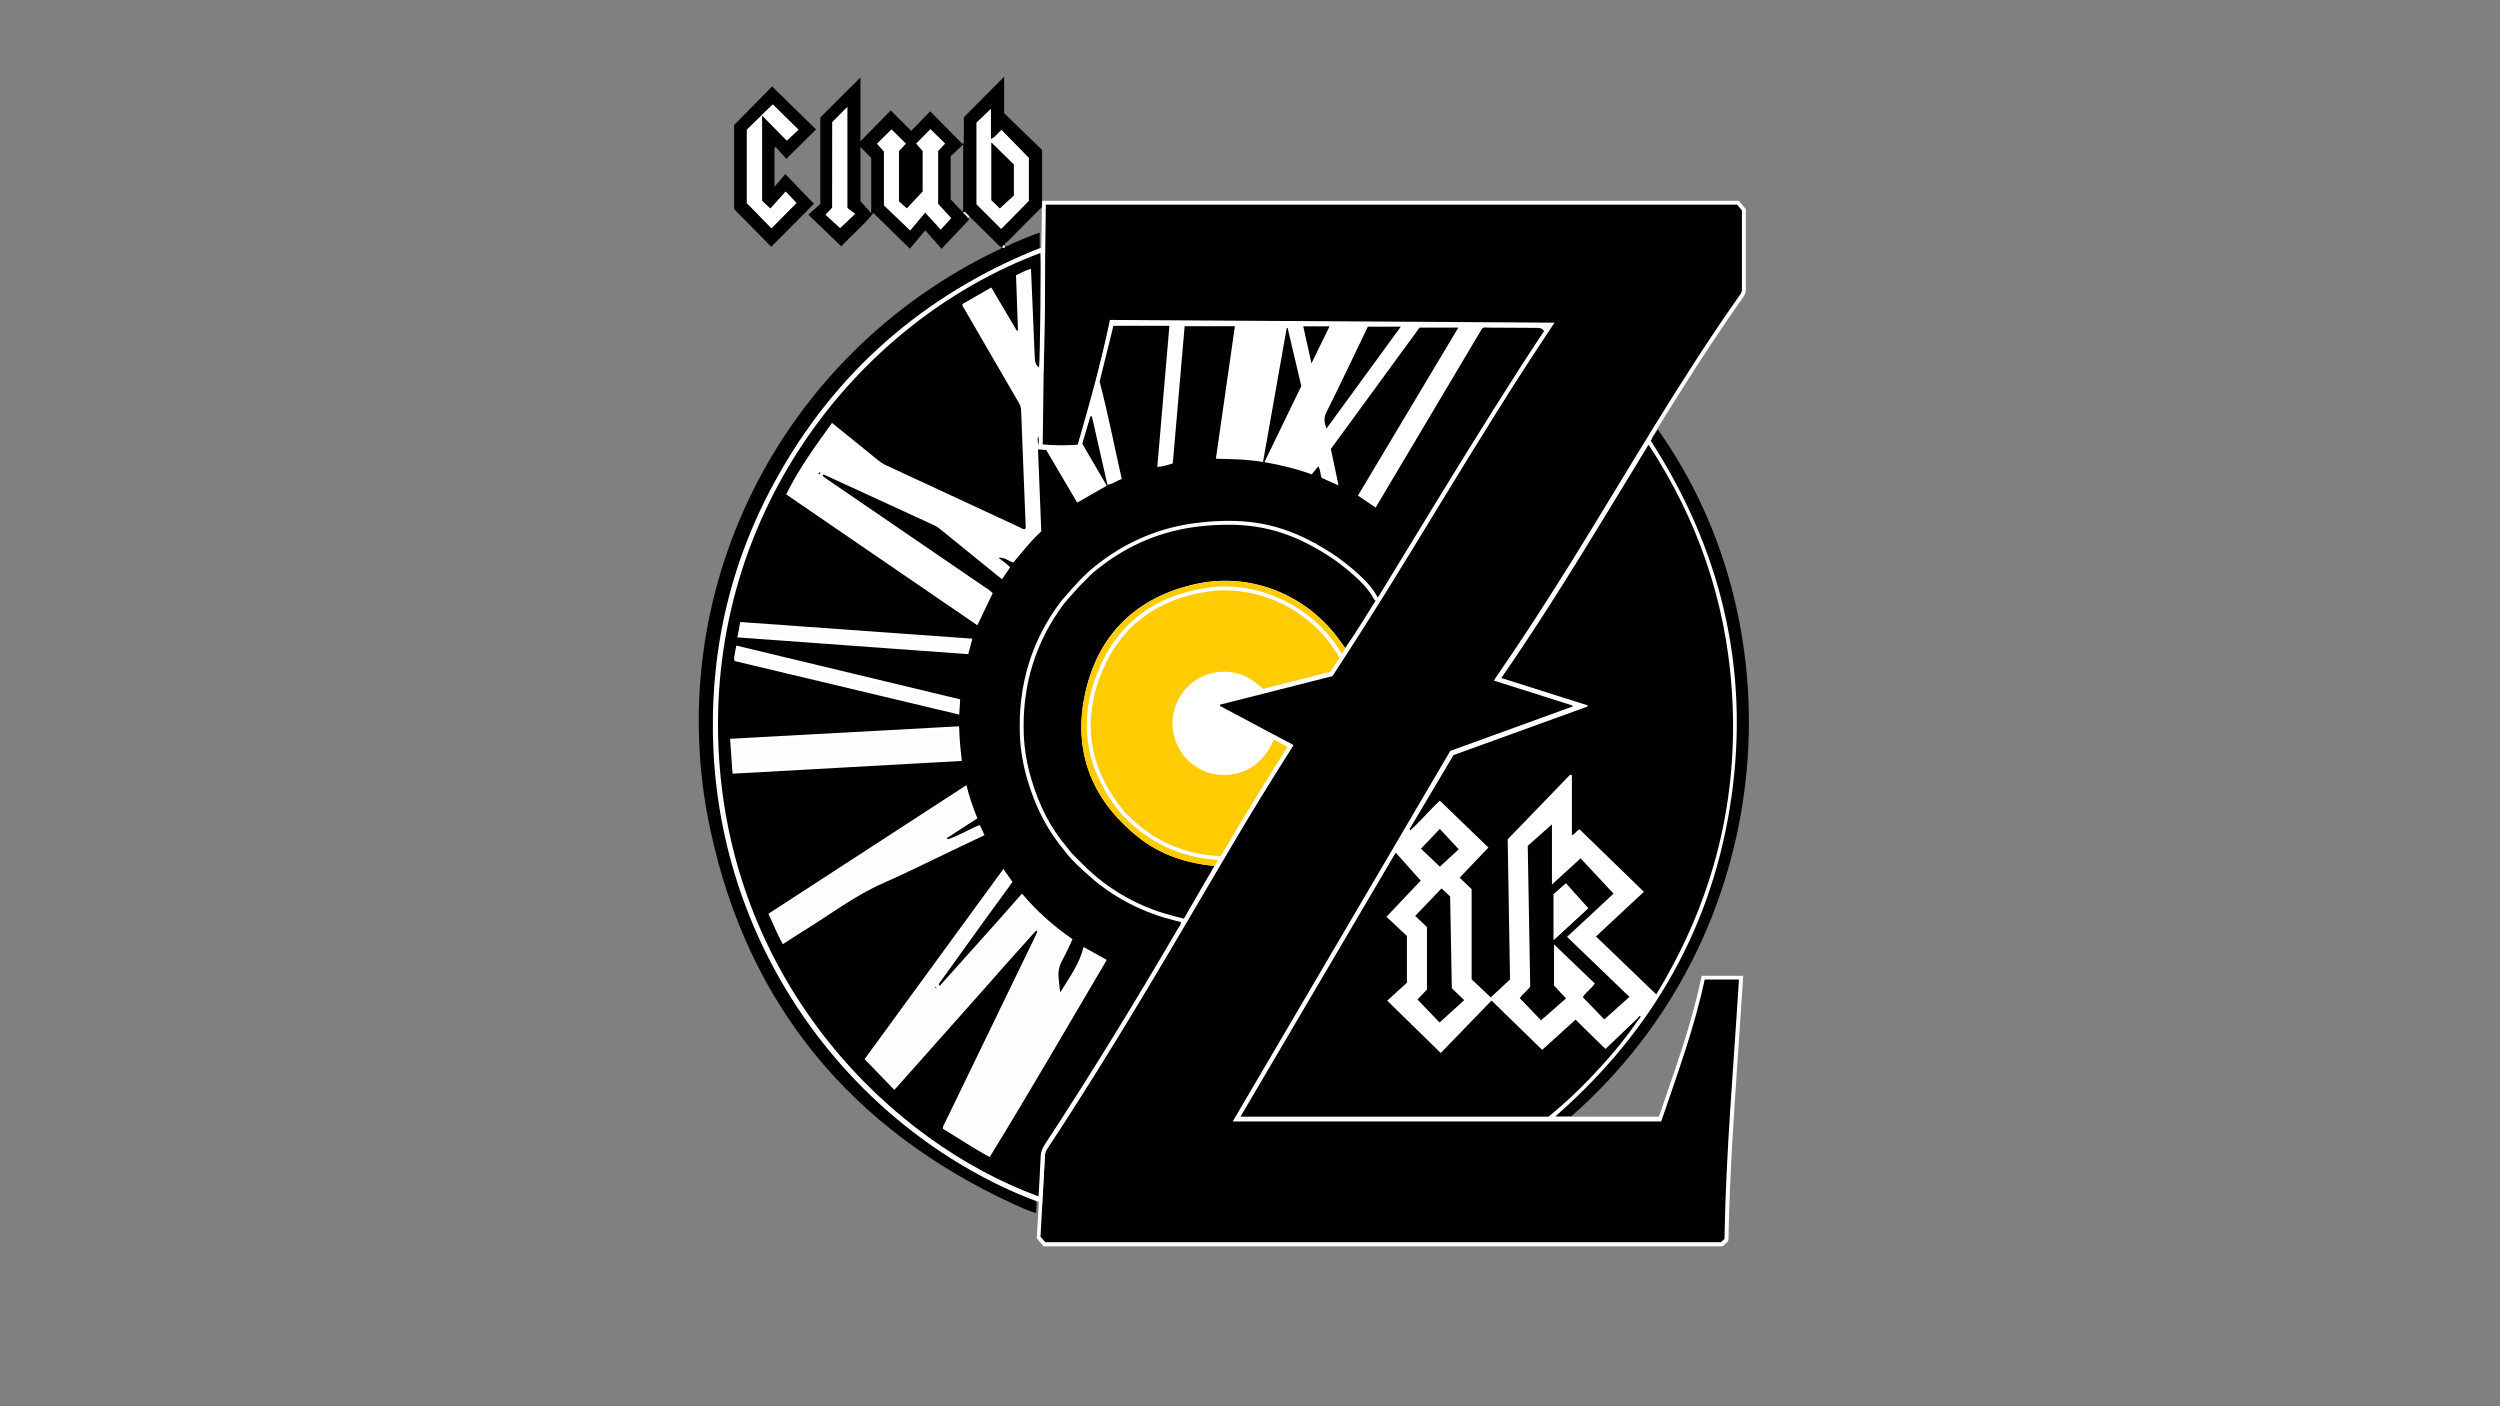 <svg xmlns="http://www.w3.org/2000/svg" xml:space="preserve" id="Calque_1" x="0" y="0" style="enable-background:new 0 0 1920 1080" version="1.1" viewBox="0 0 1920 1080"><rect x="0" y="0" width="1920" height="1080" fill="#808080" stroke="none"/><style>.st0{fill:#fff}.st1{fill:#010101}.st2{fill:#ffcc03}.st3{fill:#fdfdfd}</style><path d="M1183.6 857.6h128.2v81.3h-128.2z" class="st0"/><path d="M1337.8 553.8c3.9 220.6-176.3 392.6-400.1 392.5-225.8-.2-399.8-169.3-400.1-390.7-.3-220.2 173.2-386.5 400.1-388.3 223.3-1.8 396.3 171.1 400.1 386.5z" class="st0"/><path d="m802.1 955.5-.4-.5c-.8-.9-1.7-1.9-2.7-3.1l-1.4-1.6v-.6c1.2-20.1 2.4-41.5 3.5-63.1.1-2.2 1.1-3.8 2.1-5.3 44.3-67.1 85.8-137.7 125.9-205.9 5.5-9.3 10.9-18.6 16.4-27.8 14.1-23.8 29-48.2 44.4-72.4.5-.7.9-1.5 1.5-2.4-18.4-9.8-36.9-19.7-55-29.3l-.8-.4v-.9c0-.3 0-.4-.1-.6l-.4-1.4 1.4-.4c27.9-7.1 56.7-14.4 85.7-21.8 27.6-41.8 54.1-85.3 79.8-127.4 28.4-46.7 57.9-94.9 89-141.3l-337.5-2.1c-6.8 33-16.2 65.8-24.5 94.7l-.3 1-1 .1c-4.6.3-8.7.5-12.8.5-4.9 0-9.6-.2-14.3-.7l-1.4-.1 2.4-187h533l.4.5c.9 1 1.9 2.2 3 3.5l1.1 1.4V222c0 1.9-.5 3.5-1.6 5.1-33.7 47.6-64.4 98.1-94.1 147-11.7 19.2-23.7 39.1-35.8 58.5-22.4 35.9-40.2 63.2-57.6 88.3-.2.3-.4.6-.7 1 9.3 2.9 18.5 5.9 27.7 8.8 10.3 3.3 20.5 6.5 30.8 9.8l1 .3v1.3c0 .2.1.4.1.6v1.1l-1 .4c-30.9 11.2-61.9 22.5-93.4 33.9-38.6 65.8-77.3 131.6-116 197.6L949 859.9h325.4c1.8-5.4 3.7-10.8 5.6-16.2 10.2-29.7 20.8-60.4 27.4-91.6l.3-1.2h29.1l-.1 1.6c-1.2 19-2.5 38.4-3.8 57.1-3.2 46.3-6.5 94.1-7.3 142v.2l-.1.2c-.3.8-1 1.4-2 2.2-.4.3-.8.7-1.2 1l-.4.4-519.8-.1z"/><path d="M1334.1 157.2c1.1 1.2 2.3 2.7 3.7 4.4V222c0 1.6-.4 2.9-1.3 4.2-46.9 66.3-87.1 136.8-129.9 205.6-18.6 29.8-37.6 59.4-57.6 88.2-.5.7-.9 1.4-1.7 2.7 20.3 6.4 40.3 12.8 60.3 19.1 0 .3.1.6.1.8-31.1 11.3-62.2 22.6-93.9 34.1-55.5 94.6-111.2 189.4-167.1 284.6h329.1c12.3-36.2 25.5-71.8 33.4-109h26.3c-4 66.1-10 131.9-11.1 199.1-.2.6-1.6 1.5-2.8 2.6H802.8c-1.1-1.2-2.3-2.6-3.7-4.2 1.2-20.9 2.4-42 3.5-63.1.1-1.8.9-3.2 1.8-4.5 50.3-76.2 96-155.2 142.3-233.8 14.4-24.4 29.2-48.5 44.4-72.4.7-1.1 1.4-2.2 2.3-3.8-18.9-10.1-37.7-20.1-56.4-30 0-.3 0-.6-.1-1 28.7-7.3 57.4-14.6 86.3-21.9 58.8-88.9 110.6-182.4 170.7-271.5-114.1-.7-227.7-1.4-341.5-2.1-6.6 32.5-15.6 64.1-24.7 95.8-4.2.3-8.4.5-12.7.5-4.6 0-9.3-.2-14.2-.7.8-61.4 1.6-122.6 2.4-184.1h530.9m1.3-3H800.2v3l-1.4 110.5-1 73.6v2.8l2.8.3c4.8.5 9.5.7 14.5.7 4.1 0 8.3-.2 12.9-.5l2.1-.1.6-2c8.2-28.6 17.5-61 24.3-93.6l95 .6 238.5 1.5c-30.6 45.7-59.5 93.1-87.5 139.1-25.5 41.9-52 85.3-79.4 126.9-28.6 7.2-57.4 14.5-85.2 21.6l-2.9.7.7 2.9v2.1l1.6.8c17.7 9.4 35.7 19 53.6 28.5-.2.3-.4.7-.6 1-15.4 24.2-30.4 48.6-44.5 72.5-5.5 9.3-10.9 18.5-16.4 27.8-40.1 68.2-81.5 138.7-125.8 205.8-1.1 1.5-2.2 3.5-2.3 6-1.1 21.5-2.3 42.9-3.5 63.1l-.1 1.2.8.9 1 1.2c1 1.1 1.9 2.1 2.7 3.1l.9 1h521.3l.9-.8c.4-.3.8-.6 1.1-1 1.1-.9 2.1-1.7 2.5-2.9l.1-.4v-.5c.8-47.8 4.1-95.6 7.3-141.9 1.3-18.7 2.6-38 3.8-57.1l.2-3.2h-31.9l-.5 2.4c-6.6 31.1-17.2 61.8-27.4 91.4-1.7 5-3.5 10.1-5.2 15.2H951.9c15.8-26.8 31.5-53.6 47.2-80.4 38.3-65.2 77.9-132.6 116.7-198.8 31.3-11.4 62.1-22.6 92.9-33.7l2-.7v-2.1c0-.4-.1-.7-.1-.9v-2.1l-2.1-.7c-10.2-3.2-20.7-6.5-30.8-9.7-8.6-2.7-17.1-5.4-25.8-8.2 17.3-25 35-52 57.2-87.6 12.1-19.4 24.1-39.3 35.8-58.5 29.7-48.9 60.4-99.4 94-147 1.3-1.8 1.9-3.7 1.9-5.9v-61.5l-.7-.8-.8-1c-1.1-1.4-2.1-2.5-3-3.5l-.9-1.1z" class="st0"/><path d="M1225.7 719.2c12.3-11.5 24.4-22.7 36.8-34.3-17.2-16.7-33.3-32.3-49.3-47.9-2.5.7-3 3.3-6 4.5v-46.3c-.4-.1-.9-.2-1.3-.3-15.9 16.5-31.8 33-48 49.7.6 35.6 1.2 71.4 1.8 107.6-4.7 4.4-9.6 8.9-14.8 13.8-4.3-4.1-9.1-8.6-14.7-13.9v-69.3c-3.4-3.2-6.2-5.8-9.2-8.7 7.3-7.7 14.5-15.3 22.1-23.2-12.5-12.1-24.8-24-37.3-36-7.9 7.3-14.7 15.6-22.6 22.7-.2-.2-.5-.5-.7-.8 11.2-18.9 22.5-37.8 33.8-56.9 34.3-12.5 68.7-24.9 103-37.3v-.9c-21.9-6.9-43.9-13.9-66.3-21 40.3-58.1 76-118.6 113.1-179.2 37.4 57.1 58.9 119.1 63.8 186.7 6.1 84.5-13.6 162.8-57.9 235.5-15.5-14.9-30.4-29.3-46.3-44.5zM1049.9 447.9c2.8 3.3 5.5 6.6 8.6 10.2-8.4 13.2-16.4 26.7-25.4 39.6-.9-1.2-1.8-2.4-2.6-3.6-25.1-36.6-68.9-55.1-112.1-45.6-44.9 9.9-74.4 37.9-84.7 82.7-10.3 45 4.3 82.8 40.5 111.7 17 13.6 37 20 58.5 22.1-8.1 13.9-16.2 27.8-24.3 41.9-20-4-38.2-11.5-54.9-22.7-5.4-3.6-10.4-7.6-15.6-11.5l.2.2c-.5-.7-.9-1.9-2.2-1l.1.1c-2.6-5.1-7.9-7.8-11.3-12.3-.6-.8-1.1-2.4-2.8-1.8l.1.1c.9-1.3-.2-1.7-1-2.2l.1.1c-1.2-1.6-1.7-3.9-4.2-4.1l.1.1c.9-2-1.1-2.8-1.9-3.9-28.9-40.3-37.6-84.5-25.4-132.7C795 494.6 805 476 818.1 459l-.1.1c1.7-2 3.4-4.1 5.1-6.1l-.1.1c.7-.6 1.9-.9 1-2.2l-.1.1c1.3.6 1.4-.1 1.2-1.1l-.2.1c3.9-2.2 6.9-5.2 9.1-9.1l-.1.1c1.3.9 1.6-.4 2.2-1l-.1.1c.6-.2 1-.5 1.1-1.1l-.1.1c1.1-.8 2.2-1.5 3.2-2.3 27.4-22.5 58.9-34.5 94.2-35.5 33.3-1 64 8.2 91.7 26.9 1.2.8 2.1 2.6 4.1 1.9l-.2-.1c.5 2.2 1.9 3.2 4.1 3.1l-.1-.1c.1 2.6 2.7 2.8 4.1 4.2l-.1-.1c2.6 2.5 5.1 5.1 8.1 7.1l-.1-.1c.1.7.4 1.1 1.2 1.1l-.2-.1c.4 1 1.1 1.8 2.1 2.1l-.1-.1c.1.7.4 1.1 1.2 1.1l-.3-.3z" class="st1"/><path d="M1258.2 783.2c-11.1 16.5-24.1 31.4-37.8 45.7-9.7 10.1-20 19.6-31.1 28.7H952.7c39.7-67.6 79.3-135 119.2-202.8 6.4 7.2 12.7 14.2 19.2 21.5-7.8 8.3-17 17.9-26.3 27.8 5.3 5 10.4 9.7 15.7 14.7v35.9c-4.3 4-9.6 8.8-15.1 13.8 13.9 13.6 27.4 26.8 41.1 40.2 13-13.5 25.8-26.7 39-40.3 13.2 12.9 26.3 25.7 38.9 37.9 8.4-7.6 16.7-15.2 25.6-23.2 7.5 7.3 15.5 15.2 23 22.5 8.3-8 16.5-15.7 24.6-23.5.1.4.4.8.6 1.1zM771 189.1c2.9.5 4.9-1.5 7.3-2.5 6.6-2.7 13.1-5.6 20.2-8v11.9c-88.8 35.7-157.2 94.9-203.3 179.1-35.5 64.8-50.9 134.5-47.2 208.2 8.1 158.3 110.5 291.9 248 344.9.2 2.8.1 5.8-.4 8.9-5.8-1.7-11.1-4.1-16.4-6.5-125.1-57.4-204.6-152.9-233.6-287.4-39.1-181.7 52.5-364.6 220-445.3 1.2-.6 2.9-.6 3.4-2.4l-.1.1c1.2.5 2 .5 2.1-1.1v.1z" class="st1"/><path d="M770.1 190c-2.1-.2-3.3-1.8-4.6-3.1-7-6.9-14-13.7-20.9-20.6l-1.1-1.1c-.2-.3-.4-.5-.7-.6l-1-1c-.5-.6-1-1.4-2.1 0 .4.2.8.4 1.2.7.1.6.4.9 1 1 .1.6.4.9 1 1 .1.6.4.9 1 1 .2.8.3 1.5-.4 2.2-6.6 7-13.2 14-20.4 21.6-4.6-5.2-8.2-9.3-12.5-14.2-4.2 5-7.9 9.4-11.8 14.1-10.2-9.9-19.2-18.8-28-27.4-7.4 9.4-16.9 17.1-24.7 25.6-8.5-8.2-16.8-16.2-25.3-24.3 3.2-2.9 6.4-5.8 9.2-8.3V90.2c10.6-10.6 20.6-20.5 30.8-30.7v49c8-8.2 15.5-15.8 23.3-23.7l15.7 15.7c5-5.2 9.8-10.1 14.6-15 8.4 8.5 16.5 16.8 24.7 25 .3-.2.7-.4 1.1-.6V90.1c10.6-10.7 20.5-20.7 31-31.2V87c9.7 9.4 19.5 18.9 29.1 28.1v43.8c-8.7 8.7-17.6 17.5-26.3 26.4-.9.9-3.4 1.5-1.6 3.7l.1-.1c-1.6-1.4-2-.5-2.1 1.1h-.3zM699 177c3.6-4.3 7.3-8.7 11.5-13.6 4.4 4.8 8.1 8.9 11.9 13.1 2.8-3.1 5.3-5.7 8-8.7-3.1-3.4-6.7-7.3-10-10.9v-40.8c1.8-1.9 3.5-3.7 5.3-5.6-3.8-3.7-7.4-7.3-11.2-11-3.5 3.6-7.1 7.2-10.9 11 1.8 2 3.5 3.9 5 5.7v31c-4.7 5.1-8.5 9.1-12.2 13.1-2.1-1.9-4.2-3.8-6.1-5.5v-38.7c1.8-1.9 3.5-3.7 5.3-5.6-3.8-3.8-7.4-7.4-11-10.9-3.7 3.6-7.3 7.2-11.1 10.9 1.9 2.1 3.6 4 5.3 6v41.3c6.3 5.8 12.5 11.8 20.2 19.2zm51-20.1c6.6 6.6 12.8 12.7 18.9 18.8 6.9-7 14-14.2 21.2-21.5v-33c-7.7-7.9-14.3-14.6-20.9-21.4-2.7 1.8-4.4 5.2-8.2 7V83.6c-3.4 3.2-6.9 6.6-11 10.5v62.8zM639.2 93.8v65.8c-1.8 1.9-3.4 3.5-5.1 5.4 3.9 3.6 7.7 7.1 11.2 10.2 3.3-3.2 7.1-6.8 11.5-10.9-2.2-1.6-4.2-3.1-6-4.5V82.3c-4.1 4-7.8 7.6-11.6 11.5zm90.9 26.2v33.2c3.3 2.9 5.8 6.8 9.6 9.5V111c-3.3 3.1-6.5 6-9.6 9zm-61 43.7v-42.4c-3.3-3.4-5.8-5.9-8.3-8.4v41.6c3 3.2 5.2 5.8 8.3 9.2z"/><path d="M1206.8 857.3h-12.2c75.2-65.8 121.3-147.1 135.2-245.5 13.9-98.5-8-189.5-62-273.3 1.7-2.8 3.5-5.7 5.4-8.7 110.4 155.6 91.5 388.8-66.4 527.5z" class="st1"/><path d="M1173.3 649.6c5.8-5.1 12-10.6 18.6-16.5v46.2c7.7-7 14.7-13.4 22-20.1 7.8 8.3 16 17.2 25.3 27.1-11.2 10.4-23.2 21.7-35.7 33.2 16.4 15.8 32 30.8 47.9 46.1-6.5 5.8-12.9 11.6-19.3 17.3-4.8-4.9-10.6-10.9-16.5-17 2.1-3.8 6.5-6.4 9.2-10.6-10.3-9.9-20.6-19.8-31.3-30v31.6c3.3 3.5 6 6.5 9.2 9.9-6.3 5.5-12.7 11.1-19.2 16.8-4.5-4.7-10.2-10.7-16.3-17 1.7-2.9 5.3-5.2 8-8.9-.6-35.3-1.2-70.9-1.9-108.1zm46.4 47.9c-6.4-7.2-12-13.3-17.1-19-3.7 3.3-6.9 6.1-9.4 8.3v35.1c9-8.3 18-16.6 26.5-24.4z" class="st1"/><path d="M594.8 113.4v30.1c3.1-3.7 5.8-6.8 8.3-9.8 8 8.3 15 15.6 22 22.8-10.5 10.5-21.7 21.8-32.8 33-9.3-9.4-18.6-18.9-28.5-28.9V96c10.1-10.3 19.8-20.1 29.2-29.6 11.2 11 22.5 22 33.7 33-7.5 7.5-15 14.9-22.8 22.6-2.7-3-5.4-6.1-8.2-9.1-.2.2-.5.3-.9.5zm18.4-13.8c-6.7-6.6-13.4-13.1-19.8-19.4-6.5 6.3-13.2 12.9-19.9 19.4V156c7 7.1 13.2 13.4 18.9 19.3 6.4-6.4 13-13.1 19.2-19.4-2.3-2.4-4.9-5.2-8.3-8.8-3.9 4.4-7.9 8.9-11.7 13.1-2.5-2.3-4.5-4.2-6.4-5.9V88.7c7 7 13.1 13.2 19 19.3 3.2-2.9 6.1-5.7 9-8.4z"/><path d="M932.7 665.1c-21.5-2.1-41.5-8.6-58.5-22.1-36.2-28.9-50.8-66.7-40.5-111.7 10.2-44.8 39.7-72.8 84.7-82.7 43.2-9.5 87.1 9 112.1 45.6.8 1.2 1.8 2.4 2.6 3.6-.6 1.7-1.6 3.2-3.2 4.7-3-4.6-5.8-9.1-9.3-13.1-28.6-32.6-64.4-45.3-106.4-34.5-42.2 10.8-68.1 39.3-76.6 82-6.5 32.8 2.4 62.3 24.2 87.7.9 1.1 1.4 4.2 4.3 2.4l-.1-.1c-1.9 2.2.6 2.8 1.5 3.7 13.5 13 29.3 21.8 47.5 26.3 6.6 1.7 13.3 2.4 20.2 3.1-.2 2.3-1.5 3.6-2.5 5.1z" class="st2"/><path d="M1113.7 688.5c.4 23.5.8 46.8 1.3 70.5 2.8 2.7 5.9 5.7 9.5 9.1-6.5 5.9-12.8 11.6-18.9 17.2-5.2-5.4-11-11.5-17-17.7 2-2.1 4.8-5 7.3-7.6v-48c-3.1-3-5.9-5.6-9-8.6 6.7-7 13.3-13.9 20.2-21.1 2.3 2.2 4.4 4.2 6.6 6.2zM1050.5 250.9h25.3c-19.2 26.3-37.9 51.9-57.1 78.3-1.7-4.7-2.2-8.2-.1-12.4 10.8-21.7 21.2-43.6 31.9-65.9zM1120.3 652.3c-4.4 4-9.2 8.5-14.5 13.3-4.4-4.2-9.3-8.9-14.5-13.8 4.9-5.2 9.6-10 14.5-15.2 4.9 5.3 9.6 10.4 14.5 15.7zM1000.9 250.6h20.2c-4.6 9.5-9 18.5-13.9 28.5-2.2-10-4.2-19-6.3-28.5zM797.3 334.9c.9 2.9.4 5 .1 7.2-.2-2.1-.9-4.3-.1-7.2zM630.5 364.6c-.7-.3-1.5-.6-2.2-.9 1.1-1.3 2.1-.9 3 0-.3.3-.5.6-.8.9zM1259.7 781.5c-.5.6-.9 1.2-1.4 1.8-.3-.4-.6-.7-.8-1.1.3-.6.6-1.2 1.4-1.3.2.2.5.4.8.6z" class="st1"/><path d="M631.7 365.3c-.4-.2-.8-.5-1.2-.7.2-.3.5-.6.8-.8.4.1.8.3 1.2.5-.3.3-.5.6-.8 1zM1258.8 780.8c.1-.5.3-.8.9-.6.4.4.2.8-.1 1.2-.2-.1-.5-.3-.8-.6z" class="st1"/><path d="M721.5 757.1c15-16.8 30-33.5 45-50.3 6-6.7 11.9-13.5 18.2-20.6 11.3 13.4 24.2 24.9 38.8 35-2.5 5.4-4.8 10.7-7.6 15.7-2.6 4.7-3.7 9.5-3 14.8.5 3.4.5 6.8 1.2 10.3 6.8-11.1 14.6-21.5 17.9-34.8 6.1 3.4 11.7 6.5 17.8 9.9-29.7 50.5-59 101.1-89.9 151.4-12.6-6.8-24.2-14.6-35.9-21.7-.3-2 .8-3.1 1.4-4.4 22.9-47.3 45.8-94.6 68.8-142 .8-1.6 1.5-3.3 2.3-5 .1-.4.1-.8.2-1.2-.7-.4-1 0-1.2.4-14.1 15.7-28.2 31.4-42.3 47.2-21.6 24.2-43.1 48.5-64.7 72.8-.7.7-1.3 1.5-2.1 2.2-7.6-7.8-15-15.6-22.8-23.6 35.2-48.2 70.8-96.9 106.6-146 2.4 3.5 4.6 6.5 7 9.9-7.4 10.2-14.8 20.2-22 30.3-11.6 16-23.2 32.1-34.7 48.2-.5.6-.9 1.1-1.4 1.7-.5.4.5 1.8 1 1 .9-.1 1.2-.6 1.4-1.2zM742.2 603c2.2 9.1 5.1 17.1 8.3 25.4-7.8 5.1-15.5 10.1-23.3 15.1.1.3.3.7.4 1 8.5-2.6 16-7.7 24.8-11 1.2 2.5 2.3 5 3.6 7.8-9.7 4.6-19.1 9.1-28.5 13.6-16.4 7.8-32.6 15.9-49.2 23.2-21.8 9.6-40.6 24-60.7 36.4-5.4 3.3-10.7 6.8-16.4 10.5-4.3-7.4-7.2-15.3-11.2-23.3 50.7-32.8 101.1-65.6 152.2-98.7zM562.6 594.2c-.7-9.2-1.2-17.6-1.9-26.7 58.6-3.2 116.9-6.4 175.9-9.6.2 8.7.9 17.3 2.1 26.6-58.6 3.2-117.1 6.4-176.1 9.7zM566.3 489.5c.8-4.1 1.5-7.6 2.3-11.7 59.4 4.3 118.6 8.5 178.3 12.8-1.1 4.1-2.1 7.8-3.2 11.9-59.1-4.4-118-8.7-177.4-13zM737.4 537.1c-.2 3.9-.4 7.4-.7 11.7-57.7-13.8-115-27.5-172.4-41.1-1.1-2.1-.1-4 .1-6 .2-1.8.6-3.5 1.1-5.9 57.3 13.7 114.3 27.4 171.9 41.3zM847.2 681.4c-16.9-11.7-30-26.9-40.9-44.3-6.1-9.8-11-20.2-14.6-31.1-11.8-36.4-11.4-72.6 2.7-108.2.4-1.1.1-3.1 2.3-3-7.9 19.9-12.6 40.4-12.1 62 1.1 49.7 21.3 90.1 59.7 121.4 3 2.7 6.4 4 2.9 3.2zM1030.1 430c-2 .7-2.9-1.1-4.1-1.9-27.7-18.7-58.3-27.9-91.7-26.9-35.3 1.1-66.8 13.1-94.2 35.5-1 .8-2.1 1.6-3.2 2.3-.1-2.4 2.1-3 3.5-4.1 24-19.4 51.3-31 82.1-34.1 38.3-3.9 73.2 5.3 105 26.9.9.7 2.1 1.1 2.6 2.3z" class="st3"/><path d="M836 672.1c-5.4-4-10-8.8-14.1-14.1 1.7-.6 2.2 1 2.8 1.8 4.9 6 21.7 19.6 11.3 12.3z" class="st0"/><path d="M834 440.9c-2.2 3.9-5.2 6.9-9.1 9.1 2.5-3.6 5.6-6.5 9.1-9.1zM1046 444.1c-3-2-5.5-4.6-8.1-7.1 3.9 1 6.4 3.6 8.1 7.1zM823.1 453c-1.7 2-3.4 4.1-5.1 6.1.3-3.2 2.1-5.2 5.1-6.1zM816.9 652c2.5.2 3 2.5 4.2 4.1-2.6-.2-3-2.6-4.2-4.1z" class="st3"/><path d="M1038 437.1c-1.4-1.4-3.9-1.6-4.1-4.2 1.7 1.1 4.1 1.5 4.1 4.2z" class="st3"/><path d="M1034.1 433c-2.2.1-3.6-1-4.1-3.1 1.6.7 3.1 1.6 4.1 3.1zM1049 447.1c-1-.4-1.8-1.1-2.1-2.1 1.7-.3 2.5.4 2.1 2.1zM824 450.9c.9 1.3-.4 1.6-1 2.2-1-1.3.2-1.7 1-2.2zM836.1 440c-.6.6-.9 1.9-2.2 1 .5-.8.9-2 2.2-1z" class="st3"/><path d="M838.1 673c-1.3.9-1.7-.2-2.2-1 1.3-.9 1.6.3 2.2 1z" class="st0"/><path d="M821 655.9c.8.5 2 .9 1 2.2-.8-.5-1.9-.9-1-2.2zM1047.1 445.1c-.7-.1-1.1-.4-1.2-1.1 1.2-.5 1.6-.1 1.2 1.1zM825.1 449.9c.3 1 .2 1.7-1.2 1.1.1-.6.4-1.1 1.2-1.1zM1050.1 448.1c-.7-.1-1.1-.5-1.2-1.1 1.3-.5 1.6-.1 1.2 1.1zM837.1 439c-.1.6-.6 1-1.1 1.1-.6-1.3-.2-1.7 1.1-1.1zM769.9 190.1c.1-1.5.5-2.5 2.1-1.1 0 1.6-.9 1.6-2.1 1.1z" class="st3"/><path d="M699 177c-7.7-7.4-13.9-13.4-20.1-19.4v-41.3c-1.7-1.9-3.5-3.9-5.3-6 3.8-3.7 7.4-7.3 11.1-10.9 3.6 3.6 7.2 7.2 11 10.9-1.8 1.9-3.5 3.7-5.3 5.6v38.7c1.9 1.7 4 3.6 6.1 5.5 3.7-3.9 7.5-8 12.2-13.1v-31.1c-1.5-1.7-3.3-3.7-5-5.7 3.7-3.8 7.3-7.4 10.9-11 3.8 3.7 7.4 7.3 11.2 11-1.8 1.9-3.5 3.7-5.3 5.6v40.8c3.3 3.6 6.9 7.5 10 10.9-2.7 2.9-5.2 5.6-8 8.7-3.8-4.2-7.5-8.3-11.9-13.1-4.3 5.2-8 9.6-11.6 13.9zM750 156.9V94.2c4.1-3.9 7.6-7.3 11-10.5v23.2c3.9-1.7 5.6-5.2 8.2-7 6.6 6.8 13.2 13.5 20.9 21.4v33c-7.2 7.3-14.3 14.5-21.2 21.5-6.1-6.2-12.3-12.4-18.9-18.9zm11.4-47.4v44.2c2.5 2.4 4.6 4.4 6.5 6.3 3.6-3.3 7.4-6.8 10.7-9.9v-23.7c-6.1-5.9-11.6-11.3-17.2-16.9zM639.2 93.8c3.9-3.9 7.5-7.5 11.5-11.6v77.5c1.9 1.4 3.9 2.9 6 4.5-4.4 4.2-8.2 7.8-11.5 10.9-3.5-3.2-7.2-6.6-11.2-10.2 1.8-1.8 3.3-3.5 5.1-5.4.1-21.8.1-43.9.1-65.7z" class="st0"/><path d="M740.8 164.2c-.4-.2-.8-.5-1.2-.7 1.1-1.4 1.6-.6 2.1 0-.2.2-.6.5-.9.7z" class="st3"/><path d="M741.8 165.2c-.6-.1-.9-.5-1-1 .3-.2.7-.5 1-.7l1 1c-.4.3-.7.5-1 .7zM743.4 165.2l1.1 1.1c-.3.3-.5.7-.8 1-.6-.1-.9-.5-1-1 .3-.4.5-.8.7-1.1z" class="st3"/><path d="M742.8 164.5c.3.1.5.4.7.6-.2.4-.5.7-.7 1.1-.6-.1-.9-.4-1-1 .3-.2.6-.4 1-.7zM1219.7 697.5c-8.4 7.8-17.5 16.1-26.4 24.3v-35.1c2.4-2.1 5.6-5 9.4-8.3 5 5.8 10.5 12 17 19.1z" class="st3"/><path d="M613.2 99.6c-2.9 2.7-5.8 5.4-8.9 8.4-6-6-12.1-12.2-19-19.3v65.6c1.9 1.8 4 3.6 6.4 5.9 3.8-4.2 7.7-8.6 11.7-13.1 3.4 3.6 6 6.3 8.3 8.8-6.2 6.2-12.8 12.9-19.2 19.4-5.8-5.9-11.9-12.1-18.9-19.3V99.6c6.7-6.5 13.4-13.1 19.9-19.4 6.3 6.3 12.9 12.8 19.7 19.4z" class="st0"/><path d="M721.5 757.1c-.2.6-.5 1.1-1.2 1.2-.3-.3-.7-.6-1-.9.5-.6.9-1.1 1.4-1.7.3.5.5.9.8 1.4z" class="st1"/><path d="M720.3 758.3c-.5.8-1.3.8-2 .4-.1-.8.6-1 1-1.4.3.4.7.7 1 1zM795.7 714.7c.2-.4.5-.8 1.2-.4-.1.4-.1.8-.2 1.2-.4-.3-.7-.5-1-.8z" class="st1"/><path d="M761.4 109.5c5.6 5.6 11.2 11 17.2 16.9v23.7c-3.3 3.1-7.1 6.5-10.7 9.9-1.9-1.8-4-3.8-6.5-6.3v-44.2z"/><path d="M783.6 555.8c-.8-20.4 3.4-39.9 10.7-58.8 4.1-10.6 9.4-20.7 16-30 21.8-30.8 50.6-51.7 87.2-61.3 1.1-.3 2.5-1.8 3.7.1-20.4 5.3-39.5 13.6-56.2 26.6-38.7 30.1-58.6 69.9-60.5 119.1-.3 4.1.6 7.6-.9 4.3z" class="st3"/><path d="M866 417.9c17.9-10.1 37.2-15.3 57.5-17.4 11.4-1.2 22.9-1.1 34.3.5 37.8 5.3 69.9 21.4 95.7 49.6.8.8 2.8 1.4 1.7 3.3-14.3-15.8-30.7-28.9-50.2-37.9-45-20.7-89.9-20.2-134.8.7-3.8 1.6-6.5 4-4.2 1.2zM910.3 708.2c-19.9-2.9-38.1-10.5-55.2-21-9.6-5.9-18.5-12.9-26.4-20.9-26.2-26.8-41.5-58.7-44.7-96-.1-1.1-1.3-2.8.7-3.6 1.6 20.9 6.5 40.9 16.3 59.6 22.6 43.1 57.8 69.7 105.2 80.4 4 1 7.6.7 4.1 1.5z" class="st3"/><path d="M937.4 659.1c-26.3-1.2-49.3-10.7-68.4-28.3-1.5-1.2-5.7-5.5-6.4-6.3-26.9-32.3-33.3-67.7-19.2-105.2 14.2-37.9 42.4-60.2 83.8-66.4 4.5-.7 9.1-1 13.7-1 35.4 0 69.9 19.8 88 50.5l1.4 2.9-.5.7c-1.9 2.9-3.7 5.8-5.7 9l-1.4 2.2-.6.1c-18.8 4.7-37.5 9.5-51.8 13.2l-.8.2-.6-.6c-8.4-8.5-18-12.8-28.5-12.8-1.9 0-3.9.1-5.9.4-11.1 1.7-19.8 7.2-26.1 16.4-6 8.7-8 19.3-5.7 29.6 2.3 10.5 8.7 19.3 17.9 24.7 5.6 3.3 12.5 5.2 19.4 5.2 16.2 0 29.6-9.5 36.7-26.2l.6-1.5 1.4.8c3.2 1.8 6.4 3.4 10.5 5.5l1.5.8-.9 1.4c-17.3 27.2-34.1 54.7-51.3 84l-.5.8-.6-.1z" class="st2"/><path d="M940.9 453.4c34.9 0 68.8 19.4 86.7 49.8l1 2c-2.2 3.4-4.4 6.9-6.8 10.7-17.1 4.3-34.3 8.7-51.8 13.2-8.4-8.4-18.2-13.2-29.5-13.2-2 0-4 .1-6.1.4-11.4 1.7-20.6 7.4-27.1 17-12.9 18.9-7 44.8 12.7 56.5 5.6 3.4 12.7 5.4 20.2 5.4 14.3 0 29.7-7.4 38.1-27.1 3.3 1.8 6.6 3.5 10.5 5.5-17.7 27.8-34.7 55.7-51.3 84-26.1-1.2-48.5-10.4-67.5-27.9-1.3-1-5.4-5.2-6.3-6.2-25.8-31-33.1-65.9-18.9-103.7 14.2-37.8 42.7-59.5 82.6-65.4 4.5-.7 9-1 13.5-1m0-3v3-3c-4.7 0-9.4.3-13.9 1-20.5 3-38.2 10.2-52.4 21.3-14.4 11.3-25.4 26.8-32.6 46-7.2 19.1-9.1 38-5.7 56 3.3 17.6 11.8 34.7 25.1 50.7.8.9 4.9 5.2 6.6 6.5 19.3 17.8 42.6 27.4 69.3 28.6l1.8.1.9-1.6c17.2-29.3 33.9-56.7 51.2-83.9l1.8-2.8-2.9-1.5c-3.9-2-7.2-3.7-10.4-5.5l-2.9-1.6-1.3 3c-6.9 16.1-19.8 25.3-35.4 25.3-6.7 0-13.3-1.8-18.6-5-8.9-5.3-15-13.7-17.2-23.8-2.2-10-.3-20.1 5.5-28.5 6-8.8 14.4-14.1 25.1-15.7 1.9-.3 3.8-.4 5.6-.4 10.1 0 19.3 4.2 27.4 12.4l1.2 1.2 1.7-.4c14.3-3.7 33.1-8.5 51.8-13.2l1.2-.3.6-1 1-1.6c2-3.2 3.9-6.2 5.8-9.1l.9-1.4-.8-1.5-.6-1.1-.4-.9v-.1l-.1-.1c-18.4-31-53.4-51.1-89.3-51.1z" class="st0"/><path d="M797.1 920.2C736.4 898 679 855.8 635.4 801.3c-50.1-62.5-79.3-138-84.6-218.2-5.8-87.7 16.9-172.2 65.5-244.4 44.9-66.7 109.6-118.5 182.2-145.8l1.7-.6.3 1.8c.7 4-.2 81.7-1 88.4l-.3 2.5-2.1-1.5c-3.4-2.5-3.8-5.9-3.9-9l-2.7-63.4v-.2c-.1-.8-.1-1.6-.1-2.5-2.6 1-5.1 2.2-7.7 3.5l-.8.4c.5 13.7 1.5 42.1 1.5 42.1l-.7.5c-.2.1-.3.2-.5.3-.1.1-.2.1-.3.2l-1.3.9-.8-1.4c-6.3-10.6-12.5-21.2-18.9-32l-4.4 2.5c-5.3 3.1-10.6 6.1-15.8 9 0 .3.2.6.6 1.2.2.3.4.6.6 1 13.8 24 27.9 48.2 41.6 71.7 1 1.7 2.1 3.9 2.2 6.7 1.1 30.8 2.5 63 3.5 88.9v.5c.1.7.2 1.8-.7 3l-.3.4-.5.1c-.4.1-.8.2-1.2.2-1.3 0-2.5-.7-3.4-1.2-.4-.2-.7-.4-1-.5l-24.7-11.5c-25.3-11.8-51.5-23.9-77.3-35.9-2.4-1.1-4.6-2.4-7-4.4-4.3-3.5-8.6-6.9-12.9-10.4-7-5.6-14-11.3-21.1-17.1l-.7 1C627 344 615 360.6 605.7 379.2c52.9 36.2 100.1 68.5 144.3 98.8 1.9-4 3.8-7.9 5.7-11.8 1.6-3.4 3.3-6.8 4.9-10.3-1.4-1.4-3.1-2.5-4.7-3.5-.5-.3-1-.6-1.4-.9-25-17.1-50.4-34.5-74.9-51.3l-44.7-30.6c-.8-.5-1.6-1.2-2.4-1.8-.5-.4-1.1-.8-1.6-1.2l-1-.7.6-1.1c.2-.3.3-.6.5-.8.1-.1.2-.2.2-.3l.6-1.3 1.3.6c29.2 13.4 58 26.6 85.7 39.4 1.7.9 3.2 2.1 4.6 3.1l.2.1c9.9 8 20 16.2 29.7 24.1 4.5 3.6 8.9 7.3 13.4 10.9.5.4 1.1.8 1.6 1.3.3.2.6.5 1 .7.9-1.3 1.7-2.6 2.6-3.8.7-1 1.4-2 2-3-2.3-2.2-4.8-4-7.9-6.3l-2.9-2 3.5-.7c.6-.1 1.2-.2 1.8-.2 2.6 0 4.5 1 6.4 2.1 1 .5 2 1.1 3 1.4 1.5-1.7 2.9-3.5 4.4-5.2 4.9-5.9 10.1-12.1 16-17.5-.4-10-.8-20.1-1.2-30.1-.4-10.7-.9-21.4-1.3-32.2l-.1-1.6 1.6.1c1.5.1 2.8.2 4.4.3.6.1 2.8.2 2.8.2l.4.7c3.8 6.4 7.6 12.8 11.4 19.3 3.9 6.5 7.7 13.2 11.7 19.8 3.6-2.1 7.1-4.1 10.6-6.1 3.1-1.8 6.3-3.6 9.5-5.4-3.1-5.4-6.2-10.7-9.4-16.1-2.8-4.8-5.6-9.6-8.6-14.8l-.3-.6.2-.6c1.8-6.1 4-13.6 6.2-21.1l.3-1.1h1.1c.3 0 .5 0 .8.1h1.6l.3 1.2c2.3 10.4 4.7 20.7 7 31.1 1.5 6.6 3 13.3 4.5 20 1.7-.4 3.3-1.3 5-2.1 1-.5 2-1.1 3.1-1.5-1.8-8-3.6-16.2-5.3-24.1-3.5-16.2-7.1-33-11.4-49.3l-.1-.4.1-.4c1.8-7.2 3.5-14.3 5.3-21.5 1.8-7.1 3.5-14.3 5.3-21.4l.3-1.1h45.8l-.1 1.6c-1.2 14.5-2.5 28.9-3.7 43.3-1.8 21-3.6 42.1-5.4 63.3 3.1-.4 5.9-1.3 8.8-2.2 2.8-33.3 5.9-68.8 9-104.4l.1-1.4h41.7l-.2 1.7c-4.8 33.4-9.5 65.8-14.4 100.1h1.6c10.3.2 21 .5 31.7 2.2 2-11.6 4.1-23.1 6.1-34.7 4-22.3 7.9-44.5 11.8-66.8l.2-1.2h3.1l.3 1.4c3.5 14.8 7 29.7 10.5 44.4l.1.5-.2.5c-3.1 6.4-6.1 12.7-9.2 19-6 12.5-12.1 24.9-18.2 37.6 13.4 2.5 23.9 5.2 33.6 8.7l3-3.6 2.8-3.4 1.1 1.8c1.1 1.9 1.4 3.7 1.7 5.5.2 1 .3 2.1.7 3l2.4 1.1c2.3 1 4.7 2.1 7.3 3.3-1.2-5.4-2.2-10.5-3.4-16-.6-3-1.3-6.1-1.9-9.2l-.1-.7 18-24.7c16.7-22.9 33.5-45.9 50.5-69.1l.5-.6h33.2l-1.4 2.3c-25.7 43.1-51.4 86.1-76.4 127.8 3.6 2.4 7.2 4.9 11.1 7.5 14.6-24.6 29.2-49.1 43.8-73.6 12.4-20.9 24.8-41.7 37.2-62.6l.1-.2.2-.2c1.2-.9 2.4-1 3.2-1h2c12.1.1 24.6.2 37 .2h.9c1.8 0 4.8 0 6.6 3.3l.4.8-.5.8c-34.4 51.4-90.1 143-113.8 182.1-7 11.4-11.5 19-12.5 20.4-.3.5-.5.8-.7 1.1-.5.8-.9 1.6-1.9 1.6-1.1 0-1.5-.9-2-1.8-4.1-7.9-14-17.8-29.5-29.2-28.3-19.5-53.2-27.8-83-27.8-6.5 0-13.4.4-21 1.2-30 3-57.3 14.4-81.3 33.8-3.2 2.7-5.9 5.1-6.3 5.7l-.1.1-6.6 6.6c-5.3 5.8-11.8 13.2-12.2 13.7-22.4 29.6-33 64.1-31.4 102.5.5 11.1 2.4 22.3 5.7 33.5 6.2 21 15.2 38.4 27.5 53 3.7 4.9 4.6 5.7 4.7 5.8l.1.1 9.5 9.5-.4-.3c4.2 3.9 8.5 7.5 10 8.8 17.6 14.3 38 24.4 60.5 30l5.8 1.4.1 1c.3 2.1-.7 3.5-1.5 4.6l-.6.9c-36 61.6-69.7 116.2-103 167.1-1.7 2.6-2.5 5.1-2.6 8-.4 9.9-1 19.9-1.6 29.6l-.2 2.8-1.6-.4zM725.7 866c3.5 2.2 7.1 4.4 10.6 6.6 7.5 4.7 15.2 9.6 23.4 14 22.6-36.8 44.7-74.4 66-110.8 7.4-12.7 14.9-25.4 22.4-38-2.6-1.4-12.3-6.8-14.8-8.2-2.9 10.2-8.4 18.9-13.7 27.2-1.3 2-2.6 4.1-3.8 6.1l-2 3.3-.8-3.8c-.4-2.1-.6-4.2-.8-6.2-.1-1.4-.2-2.8-.4-4.2-.7-5.6.3-10.8 3.2-15.8 1.7-3.1 3.2-6.4 4.8-9.8.7-1.5 1.4-3.1 2.2-4.7-14.3-10-26.4-20.9-36.9-33.2-5.9 6.6-11.5 13-17 19.3L745.6 733c-7.5 8.4-15 16.7-22.5 25.1l-1.4 1.5-1-1.7c-.2-.3-.3-.5-.4-.7-.1-.2-.2-.4-.4-.7l-.5-.9.6-.8c7.3-10.1 14.8-20.5 22-30.5 4.2-5.9 8.5-11.8 12.7-17.7 4.5-6.2 9-12.4 13.5-18.5 2.6-3.6 5.3-7.2 7.9-10.9-1.5-2.2-3.1-4.5-5.2-7.3-37.3 51-71 97.1-104.6 143.3 3.7 3.8 7.2 7.5 10.8 11.2 3.3 3.5 6.7 6.9 10 10.4l1.1-1.1c7.4-8.4 14.9-16.8 22.4-25.2 13.8-15.6 28.1-31.7 42.3-47.5 13.9-15.9 28.2-31.8 42-47.2l1.1-1.3 1.1 1.1c.1.1.2.2.3.2.2.1.5.3.7.6l.7.7-.4 1c-.4.8-.8 1.7-1.1 2.5-.4.8-.8 1.7-1.2 2.5-9.2 19-18.4 38-27.7 57.1-13.5 27.8-27.4 56.6-41.1 84.9-.1.3-.3.7-.5 1-.8.8-1.1 1.3-1.1 1.9zM592 702.3c1.3 2.6 2.4 5.3 3.6 7.8 2 4.5 3.9 8.7 6.2 12.8 1.7-1.1 3.3-2.1 4.9-3.1 3.5-2.3 6.8-4.4 10.3-6.5 5.9-3.7 11.9-7.6 17.6-11.4 13.7-9 27.8-18.3 43.3-25.1 11.8-5.2 23.7-10.9 35.1-16.4 4.7-2.3 9.3-4.5 14-6.7 9-4.3 17.9-8.6 27.2-13-.3-.6-.6-1.2-.8-1.8-.5-1.1-1-2.3-1.5-3.4-3.2 1.3-6.3 2.9-9.3 4.4-4.6 2.3-9.3 4.6-14.3 6.1l-1.4.4-.5-1.4c0-.1-.1-.2-.2-.4s-.2-.4-.2-.6l-.4-1.1 1-.6c3-2 6.1-3.9 9.1-5.9 4.4-2.8 8.8-5.7 13.2-8.5-2.7-6.9-5.4-14.3-7.5-22.5-19.6 12.7-39.1 25.4-58.6 38.1-30.4 19.6-60.6 39.2-90.8 58.8zm-29.7-133.5c.6 8.5 1.2 16 1.7 23.8 25.7-1.4 51.3-2.9 76.9-4.3 32.1-1.8 64-3.5 96.1-5.4-.8-7-1.6-15.1-1.9-23.6-40.8 2.2-81.3 4.4-121.7 6.6l-51.1 2.9zm3.1-62.4c68.4 16.4 120.9 28.9 169.9 40.5.2-3.3.3-5.9.5-8.7l-12.5-3c-52.3-12.6-104.4-25.1-156.6-37.6-.1.4-.1.7-.2 1.1-.2 1.2-.5 2.2-.6 3.2-.1.6-.2 1.2-.3 1.7-.2 1-.4 1.9-.2 2.8zm2.7-18.3c48.5 3.5 96.7 7 144.9 10.5l29.5 2.1c.3-1.1.6-2.1.8-3.1.5-1.9 1-3.8 1.6-5.8-27.8-2-55.5-4-83.1-6-30.7-2.2-61.3-4.4-92-6.6-.6 3.2-1.1 5.9-1.7 8.9z" class="st1"/><path d="M799 194.3c.6 3.6-.2 81.2-1 88-2.8-2-3.2-4.8-3.3-7.8-.9-21.1-1.8-42.3-2.7-63.4-.1-1.5-.2-2.9-.2-4.7-4 1.2-7.6 3.1-11.5 5 .5 14 1 28.1 1.5 42.2-.3.2-.5.3-.8.5-6.5-11-13-22-19.7-33.3-7.5 4.3-14.8 8.5-22 12.6-.6 1.8.7 2.7 1.3 3.8 13.8 23.9 27.7 47.8 41.6 71.7 1.1 1.9 1.9 3.8 2 6 1.1 29.6 2.3 59.3 3.5 88.9 0 .8.3 1.6-.4 2.5-.2.1-.5.1-.7.1-1.4 0-2.6-1.1-3.8-1.6-34-15.8-67.9-31.6-101.9-47.3-2.5-1.1-4.6-2.5-6.7-4.2-11.6-9.4-23.3-18.8-35.2-28.5-12.7 17.6-25.4 34.9-35.2 54.9 48.7 33.3 97.5 66.7 146.8 100.5 4.1-8.5 7.9-16.5 11.8-24.6-2-2.3-4.7-3.8-7.1-5.4-39.8-27.3-79.7-54.5-119.6-81.8-1.4-.9-2.6-2-4-3 .2-.4.5-.7.7-1.1 28.6 13.1 57.1 26.2 85.7 39.4 1.6.8 3.1 2 4.5 3.1 14.4 11.6 28.7 23.3 43.1 35 1.2.9 2.3 1.8 3.9 3 2.1-3.2 4.2-6.1 6.2-9.1-2.7-2.8-5.6-4.9-9-7.3.5-.1 1-.1 1.5-.1 3.8 0 6.3 2.8 10 3.6 6.8-7.9 13.3-16.5 21.4-23.8-.8-21-1.7-41.9-2.5-63 2.1.1 3.9.3 6.3.5 7.8 13.2 15.7 26.7 23.8 40.4 7.6-4.4 14.9-8.5 22.7-13-6.1-10.5-12.1-20.7-18.8-32.2 1.8-6.1 4-13.6 6.2-21.1.4 0 .8.1 1.2.1 3.9 17.4 7.9 34.8 11.9 52.5 4-.5 7-3 11-4.5-5.7-25-10.5-50.1-17-74.7 3.5-14.3 7.1-28.6 10.6-42.9h43c-3.1 36.2-6.2 72-9.3 108.4 4.3-.3 8-1.5 11.9-2.7 3-35.1 6-70.1 9.1-105.4h38.6c-4.9 33.9-9.7 67.5-14.6 101.8 12.1.3 24 .4 36.2 2.5 6.1-34.5 12.2-68.7 18.2-102.9h.7c3.5 14.9 7 29.8 10.5 44.6-9.4 19.4-18.7 38.7-28.3 58.4 12.6 2.3 24.6 5.1 36.3 9.4 1.7-2 3.3-4 5.1-6.2 1.7 2.8 1.3 5.8 2.5 8.9 3.8 1.7 8 3.6 13 5.8-2.1-9.6-3.9-18.5-5.9-28 22.5-30.8 45.2-61.9 68.1-93.2h29.8c-25.8 43.3-51.3 85.9-77.1 129 4.4 3 8.7 5.9 13.6 9.2 27.3-46 54.6-91.8 81.8-137.6.7-.6 1.5-.7 2.3-.7.6 0 1.3.1 2 .1 12.3.1 24.7.2 37 .2h.9c2 0 4 .2 5.3 2.5-44.2 66.1-122.2 196.3-126.3 202.5-.9 1.3-1.2 2-1.4 2-.9 0-1.6-9.3-30.6-30.7-30.1-20.7-55.2-28.1-83.9-28.1-6.8 0-13.8.4-21.1 1.2-30.8 3.1-58.1 14.7-82.1 34.1-1.3 1.1-5.9 5-6.6 5.9-3.6 2.8-18.1 19.5-18.8 20.4-23.2 30.6-33.3 65.3-31.7 103.5.5 11.5 2.5 22.8 5.8 33.9 5.8 19.6 14.5 37.7 27.8 53.5l-.1-.1c1.2 1.6 4.2 5.5 5.1 6.2 4.2 5.3 18 17 19.1 18 18.1 14.7 38.5 24.7 61.1 30.3l4.8 1.2c.3 2-1.1 3.1-1.9 4.5-33 56.5-67.1 112.3-103 167-1.8 2.8-2.7 5.5-2.8 8.8-.4 10.1-1 20.2-1.6 30.4C683.8 877.2 563.7 756.5 552.3 583 540.1 398.3 656.2 248 799 194.3m-55.4 308.1c1.1-4.1 2.1-7.7 3.2-11.9-59.6-4.3-118.8-8.5-178.3-12.8-.7 4.2-1.4 7.7-2.2 11.8 59.4 4.3 118.3 8.6 177.3 12.9m-6.9 46.4c.2-4.3.4-7.8.7-11.7-57.5-13.8-114.6-27.5-171.9-41.3-.4 2.3-.9 4.1-1.1 5.9-.2 1.9-1.2 3.9-.1 6 57.3 13.7 114.7 27.4 172.4 41.1m-174.1 45.4c59-3.3 117.4-6.5 176.1-9.8-1.1-9.3-1.9-17.8-2.1-26.6-59 3.2-117.3 6.4-175.9 9.6.7 9.2 1.3 17.6 1.9 26.8m38.7 130.9c5.8-3.7 11-7.2 16.4-10.5 20.1-12.4 38.9-26.8 60.7-36.4 16.6-7.3 32.8-15.4 49.2-23.2 9.4-4.5 18.8-9 28.5-13.6-1.3-2.8-2.4-5.3-3.6-7.8-8.7 3.4-16.3 8.4-24.8 11-.1-.3-.3-.7-.4-1 7.7-5 15.5-10 23.3-15.1-3.3-8.5-6.2-16.4-8.4-25.5-51.1 33.2-101.5 65.9-152.1 98.8 4 8.1 6.8 16 11.2 23.3M686.8 837c.7-.8 1.4-1.5 2.1-2.2 21.6-24.3 43.1-48.6 64.7-72.8 13.9-15.9 28-31.6 42.1-47.3.3.3.7.5 1 .8-.8 1.7-1.5 3.3-2.3 5-22.9 47.3-45.9 94.6-68.8 142-.6 1.3-1.7 2.5-1.4 4.4 11.7 7.1 23.2 14.9 35.9 21.7 30.9-50.3 60.1-100.9 89.9-151.4-6.1-3.4-11.7-6.5-17.8-9.9-3.3 13.3-11.1 23.7-17.9 34.8-.7-3.5-.7-6.9-1.2-10.3-.7-5.3.3-10.1 3-14.8 2.8-5 5-10.4 7.6-15.7-14.6-10.1-27.5-21.5-38.8-35-6.3 7.1-12.3 13.9-18.2 20.6-15 16.8-30 33.5-45 50.3-.3-.5-.5-.9-.8-1.4 11.6-16 23.1-32.1 34.7-48.2 7.3-10.1 14.6-20.1 22-30.3-2.3-3.3-4.5-6.4-7-9.9-35.9 49.1-71.5 97.8-106.6 146 7.8 8 15.2 15.8 22.8 23.6m147.1-395.8-.1.1.1-.1m-12.1 217.3c.1.1.1.1 0 0m-20.4-468.3-3.4 1.3c-72.9 27.4-137.8 79.4-182.9 146.4-48.8 72.5-71.5 157.4-65.7 245.3 5.3 80.5 34.6 156.3 84.9 219C678 857 735.7 899.4 796.6 921.6l3.8 1.4.2-4 .1-.9c.6-9.7 1.2-19.7 1.6-29.6.1-2.7.8-4.9 2.3-7.3 33.4-50.9 67.1-105.6 103.1-167.1.1-.2.3-.5.5-.8.9-1.2 2.1-3 1.7-5.7l-.3-2-1.9-.5-1.6-.4-3.2-.8c-22.3-5.5-42.5-15.5-59.9-29.7-1.3-1.1-4.9-4.1-8.5-7.5l-10.3-10.3-.1-.1-.3-.2c-.2-.2-1.1-1.2-4.5-5.6l-.2.2.2-.2C807 636.1 798.1 619 792 598.1c-3.3-11.1-5.2-22.2-5.7-33.2-1.6-38.1 8.9-72.2 31.1-101.6.6-.7 6.6-7.7 11.7-13.2l6.8-6.8.1-.1.2-.3c.5-.6 3.1-2.9 6.1-5.4 23.8-19.2 50.8-30.4 80.5-33.4 7.6-.8 14.4-1.1 20.8-1.1 29.5 0 54 8.2 82.1 27.5 15.3 11.3 25 21 29 28.7.5 1 1.3 2.6 3.3 2.6 1.9 0 2.7-1.4 3.2-2.3.2-.3.4-.6.7-1.1.9-1.4 5.3-8.6 12.5-20.5 23.8-39.1 79.4-130.6 113.8-182l1-1.5-.9-1.6c-2.2-4-6.1-4-7.9-4h-.9c-12.4 0-24.9-.1-37-.2h-2c-1.1 0-2.6.1-4.1 1.3l-.5.4-.3.5c-12.4 20.9-24.9 41.8-37.3 62.8-14 23.6-28.6 48-42.9 72.1-2.9-2-5.8-3.9-8.6-5.8 24.7-41.3 50.2-83.9 75.6-126.6l2.7-4.5h-36.6l-.9 1.2c-16.9 23.1-33.9 46.4-50.4 69l-17.7 24.2-.8 1.1.3 1.3c.7 3.1 1.3 6.2 1.9 9.2.9 4.3 1.8 8.6 2.7 13.1-1.6-.7-3.1-1.4-4.6-2.1l-1.8-.8c-.2-.7-.3-1.4-.4-2.2-.3-1.9-.7-4-1.9-6.1l-2.2-3.6-2.7 3.3c-.5.6-1 1.2-1.4 1.8-.8 1-1.5 1.9-2.3 2.8-9-3.2-18.8-5.7-30.9-8.1 5.9-12.1 11.7-24.2 17.4-35.9 3.1-6.3 6.1-12.7 9.2-19l.5-1-.2-1c-3.5-14.8-7.1-30-10.5-44.6l-.5-2.3h-5.6l-.4 2.5c-3.9 22.3-7.9 45.1-11.8 67.1-1.9 11-3.9 21.9-5.8 32.9-10.3-1.5-20.4-1.8-30.3-2 4.8-33.7 9.4-65.6 14.1-98.5l.5-3.4H907.2l-.2 2.7c-3.1 35.2-6.1 70.3-8.9 103.4-1.9.6-3.8 1.1-5.8 1.5 1.8-20.6 3.5-41 5.3-61.4 1.2-14.4 2.5-28.8 3.7-43.3l.3-3.3H852.9l-.6 2.3c-1.7 7.1-3.6 14.4-5.3 21.4s-3.6 14.3-5.3 21.5l-.2.7.2.7c4.3 16.2 7.9 33 11.4 49.2 1.6 7.5 3.3 15.3 5 22.9-.7.3-1.4.7-2.1 1.1-1.1.6-2.2 1.1-3.2 1.5-1.4-6.2-2.8-12.3-4.2-18.4-2.3-10.2-4.7-20.7-7-31.1l-.5-2.3h-2.6c-.2 0-.6-.1-1-.1h-2.2l-.6 2.2-.1.2c-2.2 7.4-4.4 14.8-6.1 20.9l-.4 1.2.7 1.1c3 5.1 5.8 10 8.6 14.7 2.9 5 5.8 10 8.7 14.9-2.8 1.6-5.5 3.1-8.2 4.7-3.1 1.7-6.2 3.5-9.4 5.4-3.7-6.2-7.3-12.4-11-18.6-3.8-6.5-7.6-12.9-11.3-19.2l-.8-1.3-1.5-.1c-.7-.1-1.4-.1-2-.2-1.5-.1-2.9-.3-4.4-.3l-3.3-.2.1 3.3c.4 10.8.8 21.6 1.3 32.1.4 9.7.8 19.6 1.2 29.5-5.8 5.4-10.8 11.4-15.6 17.2-1.2 1.5-2.5 2.9-3.7 4.4-.6-.3-1.2-.6-1.9-.9-2-1-4.2-2.2-7.1-2.2-.7 0-1.4.1-2.1.2l-6.9 1.3 5.8 4.1c2.7 1.9 4.8 3.5 6.8 5.3-.4.6-.9 1.3-1.3 1.9-.6.8-1.1 1.6-1.7 2.5-.5-.4-.9-.7-1.3-1-4.4-3.6-8.9-7.2-13.3-10.8-9.7-7.9-19.8-16.1-29.8-24.2l-.2-.2c-1.4-1.1-3-2.4-4.8-3.3-27.7-12.8-56.5-26-85.7-39.4l-2.6-1.2-1.3 2.6-.1.1c-.2.2-.4.5-.6 1l-1.1 2.3 2.1 1.5c.5.4 1 .8 1.6 1.2.8.6 1.6 1.3 2.5 1.9 14.9 10.2 29.7 20.3 44.6 30.5 24.6 16.8 50 34.2 75 51.3.5.3 1 .6 1.5 1 1.3.9 2.6 1.7 3.7 2.6-1.5 3.1-3 6.2-4.4 9.3-1.6 3.4-3.2 6.8-4.9 10.2-43.4-29.8-89.9-61.6-141.8-97.1 9-17.8 20.2-33.3 31.9-49.6 6.7 5.4 13.4 10.8 19.9 16.1 4.3 3.5 8.6 6.9 12.9 10.4 2.6 2.1 4.8 3.5 7.4 4.6 25.8 11.9 52 24.1 77.3 35.9 8.2 3.8 16.3 7.6 24.5 11.4.2.1.5.3.8.5 1 .6 2.4 1.4 4.1 1.4.5 0 1.1-.1 1.6-.2l.9-.3.6-.8c1.3-1.6 1.1-3.3 1.1-4v-.5c-1-25.9-2.4-58.1-3.5-88.9-.1-3.1-1.4-5.6-2.4-7.4v-.1c-13.6-23.5-27.8-47.7-41.5-71.6-.2-.3-.3-.6-.5-.8 4.7-2.7 9.5-5.4 14.3-8.2l3.2-1.8C767 235.6 773 245.8 779 256l1.6 2.7 2.6-1.8c.1-.1.2-.1.3-.2.2-.1.3-.2.5-.3l1.4-.9-.1-1.7c-.5-13.4-1-26.9-1.4-40.3 1.9-.9 3.7-1.8 5.6-2.6v.7l1.3 31.7 1.3 31.7c.1 2.4.2 7 4.6 10.1l4.1 3 .6-5c.8-6.7 1.7-84.8 1-88.8l-1-4.1zM569.9 486.8c.4-1.9.7-3.8 1.1-5.9 30.3 2.2 60.5 4.3 90.7 6.5 27.1 1.9 54.2 3.9 81.3 5.8-.4 1.4-.7 2.7-1.1 4.1-.2.6-.3 1.3-.5 1.9l-27-2c-47.3-3.4-96.1-6.9-144.5-10.4zm-3.1 18.4c0-.3.1-.8.2-1.3.1-.6.3-1.2.3-1.9.1-.8.3-1.6.4-2.6 52.2 12.6 105.2 25.3 156.5 37.6l9.8 2.4c-.1 1.8-.2 3.6-.3 5.6-48.2-11.5-100-23.8-166.9-39.8zm-2.9 65 49.9-2.7c39.9-2.2 79.7-4.4 119.9-6.5.3 7.4 1 14.4 1.7 20.6-31.6 1.8-63.5 3.5-94.5 5.3-25.1 1.4-50.2 2.8-75.5 4.2-.5-6.9-.9-13.5-1.5-20.9zm30 132.7c30-19.5 59.9-38.9 89.9-58.4 18.8-12.2 37.6-24.4 56.5-36.7 1.9 7.1 4.3 13.5 6.6 19.5-4.1 2.7-8.2 5.3-12.1 7.9-3 2-6.1 3.9-9.1 5.9l-1.9 1.3.7 2.2c.1.2.2.5.3.7 0 .1.1.2.1.3l.9 2.8 2.8-.9c5.1-1.6 9.9-3.9 14.5-6.2 2.6-1.3 5.2-2.6 7.9-3.8.3.7.6 1.3.9 2 .1.2.1.3.2.5-8.8 4.2-17.4 8.3-25.8 12.3-4.7 2.2-9.4 4.5-14 6.7-11.4 5.5-23.3 11.2-35.1 16.4-15.6 6.9-29.8 16.2-43.5 25.3-5.7 3.8-11.7 7.7-17.6 11.3-3.5 2.1-6.8 4.3-10.3 6.6-1.1.7-2.3 1.5-3.5 2.3-2-3.6-3.6-7.4-5.4-11.3-.9-2.2-1.9-4.5-3-6.7zm74 110.2c33-45.2 66.1-90.6 102.7-140.6 1.2 1.7 2.3 3.3 3.3 4.7-2.4 3.3-4.8 6.7-7.2 10-4.4 6.1-9 12.4-13.5 18.6-4.3 5.9-8.5 11.9-12.8 17.8-7.2 10-14.6 20.3-21.9 30.4l-1.2 1.6 1 1.7.3.6c.1.3.3.5.5.8l2.1 3.5 2.7-3c7.5-8.4 15-16.8 22.5-25.1l22.5-25.2c6.2-7 11.2-12.7 15.9-18 10.1 11.6 21.6 21.9 35 31.4-.6 1.2-1.1 2.4-1.6 3.5-1.6 3.4-3 6.6-4.8 9.7-3 5.3-4.1 10.7-3.4 16.7.2 1.4.3 2.7.4 4.2.2 2 .4 4.1.8 6.3l1.5 7.5 4-6.5c1.2-2 2.6-4.1 3.8-6.1 5.1-8 10.3-16.2 13.4-25.8 1.9 1 3.7 2.1 5.6 3.1 2.1 1.1 4.1 2.3 6.2 3.5-7.2 12.3-14.5 24.7-21.6 36.7-21.1 36-42.9 73.1-65.2 109.5-7.6-4.2-14.9-8.8-22-13.3-3.1-2-6.3-4-9.6-6 .1-.1.2-.3.3-.5.2-.3.4-.7.6-1.1 13.7-28.3 27.6-57.1 41.1-84.9 9.2-19 18.5-38.1 27.7-57.1.4-.9.8-1.7 1.2-2.6.4-.8.7-1.6 1.1-2.5l.9-1.9-1.5-1.5c-.3-.3-.6-.6-.9-.7-.1 0-.1-.1-.2-.1l-2.2-2.2-2.1 2.4c-13.9 15.4-28.2 31.4-42.1 47.3-14.1 15.8-28.4 31.9-42.3 47.5-7.4 8.4-14.9 16.7-22.3 25.1-3-3.1-6-6.2-8.9-9.3-3.1-3.1-6.4-6.6-9.8-10.1z" class="st0"/></svg>